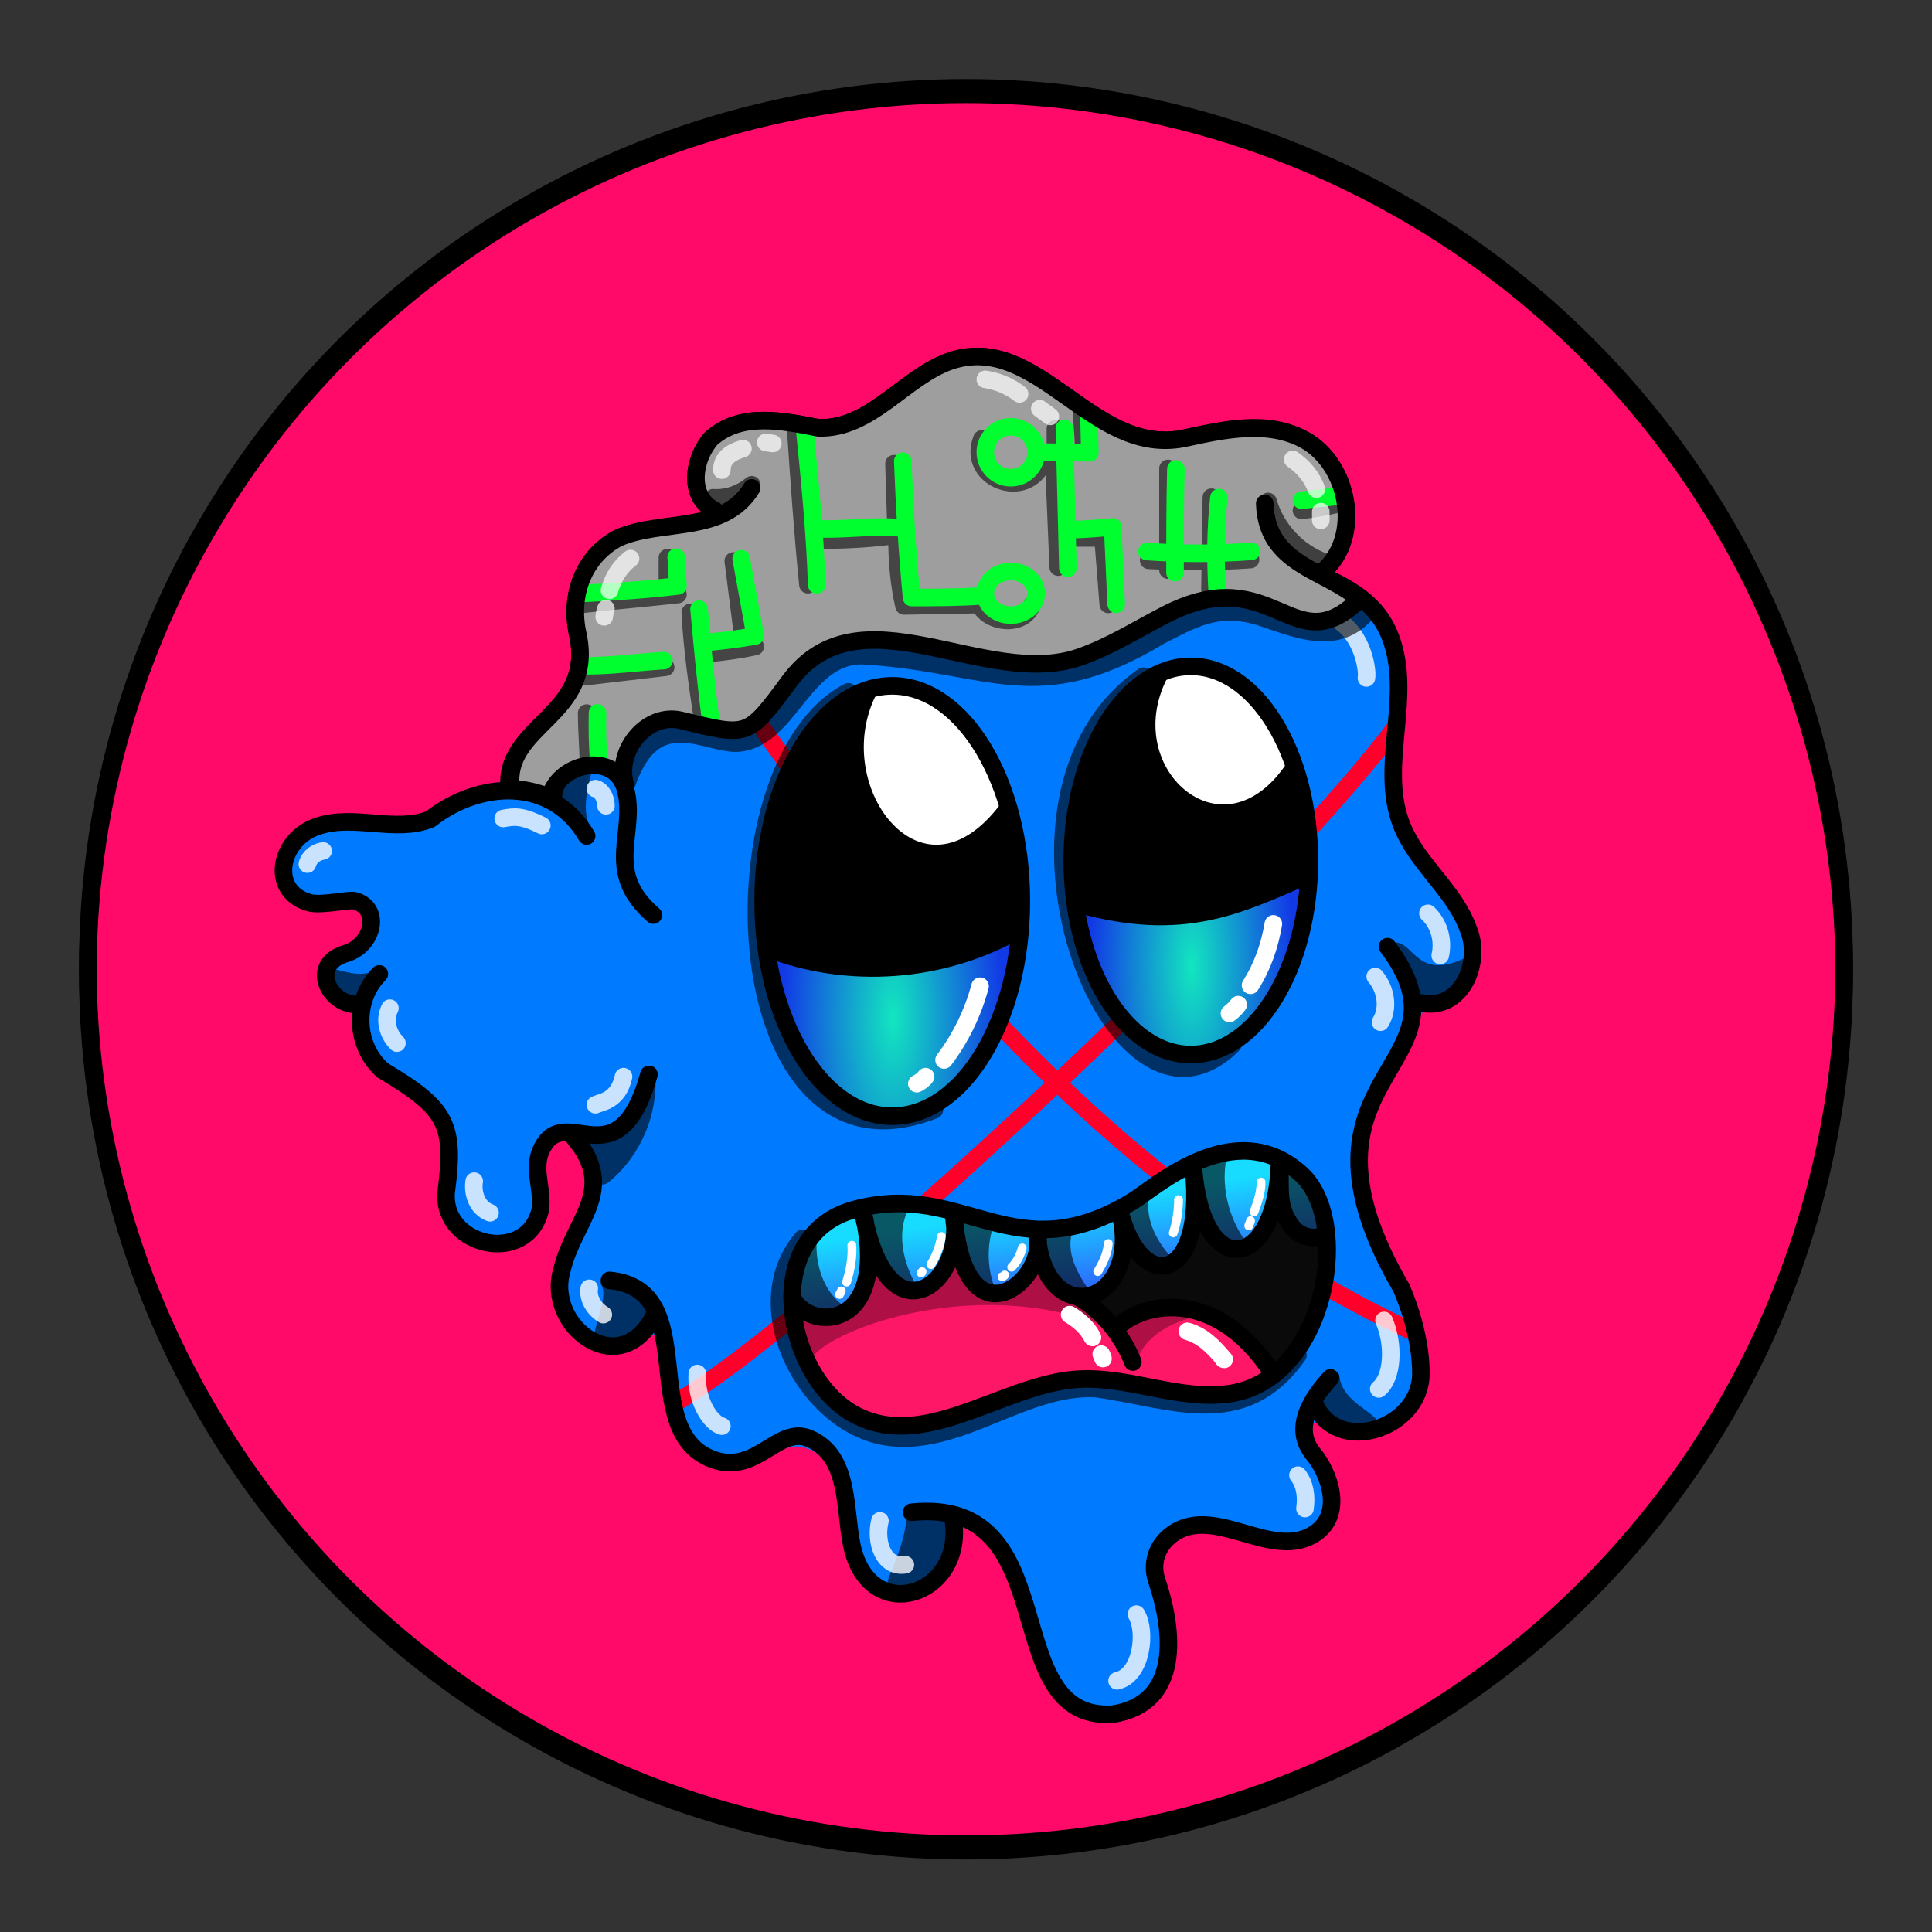 <svg version="1.1" id="Layer_1" xmlns="http://www.w3.org/2000/svg" x="0" y="0" viewBox="0 0 1100 1100" style="enable-background:new 0 0 1100 1100" xml:space="preserve" xmlns:xlink="http://www.w3.org/1999/xlink"><rect x="0" y="0" width="1100" height="1100" fill="#333333" stroke="none"/><style type="text/css">.st304{fill:#FF0A68;stroke:#000000;stroke-width:10;stroke-linecap:round;stroke-linejoin:round;stroke-miterlimit:10;}</style><circle class="st304" cx="550" cy="553.7" r="500"/><style>.st71{fill:none;stroke:#ff002b;stroke-width:10;stroke-linecap:round;stroke-linejoin:round;stroke-miterlimit:10}</style><g id="X"><path d="M533 210.7c-68 59.6-71 20-121 36.5-19.6 10.9-14 30-9.7 39.6 11 23-51 9-69 40.3-10 18 .1 42-7.5 61.8-9 19.6-34 35-37 52.2-43 48-154 7-119 70.4 6 11 33-6 39 9.1 7 17.5-39 29-21 46.7 18 5 21 39.9 57 63.2 14 20 3 51 19 69.1 35.8 38 46-25 41-34.3 4-39 44-11 22 38.7-23 52 11 74 36.5 56.6 24-9 13 39 23 50.9 19.5 37 55 12 67 12 18 1 28 22 29.8 40.3 6.5 63 54 46 59 8 15.5-34 45 49 47 59.9 11 73 69 42 71 17.9 3-54-3-60.1 2-68.3 18.5-31 71 13 90.8-15.5 14-19.7-31-63.5 8-55.4 94 19 19-101 14-120.4-9-35.5 14-106 47-121.7 18-9 17-35.5 7-52.8-9.5-17-25-30.6-31-48.9-13.5-54 22-102-36-133.3-5-3-7-9.5-4-14.4 17-26 1-66-32-71.4-22-3-44 9-66.5 6.3-43.4-4.8-79.5-74.1-126.4-43.1z" style="fill:#007bff"/><path class="st71" d="M363 306.9C477 487 608 667 806 759"/><path class="st71" d="M795 413.5C715 519.6 458 757 384 799"/></g><style>.st40{fill:none;stroke:#000;stroke-width:10;stroke-linecap:round;stroke-linejoin:round;stroke-miterlimit:10}.st98{opacity:.6;enable-background:new}</style><g id="Outline"><path class="st98" d="M793 537c-1 .7-1 2-.5 3 5 10 11 35 25 30 8-2 21-13 18-22.4-.5-1-2-2-3-1.5-26 12-28-11-39-9.4v.3zm-34 274.5c6 5 26 8 25-3-6-7-20.6-12-21.5-26C750 772 744 803 759 811.5zm-219.3 52s1 .5 1 .8c9 13.5-3 36-18 40-34 6-9-6-6-44 .3-5.3 22.3 2.7 23 3.2zM342 731c5 7-4 22-4 33 8 13 29.6-5 33-14.9 2-12-17-21-28-20.2-1 .1-1 1.1-1 2.1zm31-120.2c2 23-8 47-26 61.9-13 10.9-17.5-30.6-8-27.9 6 4.2 28-18.8 34-34zm-157-59.9c-8 6-17 3-25 1-11 5 4 20 13.5 16 5-4 12-9 12-15.7-.5-.2-1.5-.2-.5-1.3zM337 473c-6-10-3-23 0-34 0-1 0-2-.6-2-9-9-23 11-19.8 20.7C318 463 338 475 337 472.8v.2z"/><path class="st98" d="M326 392c-2 29 24 45 7 44-7 2-14 1-15 11-1 11-24 0-24.5-1.3C285 433 317 404.5 326 392zm103-118c-9.9-4-16-16-18-25-4-6-9.9 1-11 6-7 54 29.5 28 29 19zm293 9c16 21 29.5 12 40 20.7 3 4 1 9.6-1 14-3 9-13 9-20 4.1-14.5-5.8-22-22.2-19-38.8z"/><path class="st40" d="M347 729c53.5 5 15 86 59 102 25 9 37-19.8 55-11.9 23 10.1 19.6 40 24 60.7 9.6 46 63 29.6 58-12.8"/><path class="st40" d="M519 861c89-9 47.5 119 114.5 115 39-6 35-47 25-76.5-3-9 0-18.5 7-24.5 24.5-21 59 15.5 84-2.5 15-11 8-33-2-45-12-15 0-32 10-43"/><path class="st40" d="M790 539c53 69.8-64 71 8 194.5 6 14 11 32 11 48.5 0 32-49 47.5-61 16"/><path class="st40" d="M721 287c2 51 64 31 74 88 6 34-11.5 71 7 103 10 18 27 31.5 34 51 8 19-4 47-27 42"/><path class="st40" d="M407 290.6c-16-8-12-29.9-2-41 17-15 40.5-10 61-6 29.8 1 49-29 75-38 50-17 81 55 133 44 23-5 48-11 69 1 25 14 33 55 10 75"/><path class="st40" d="M428 278c-16 26.5-51 17.5-76 28.5-20 10.5-28 33-23 55 10 47-43 51-39 88m25 4.5c1.5-23 35-26 41-5 7 25-13 47 16 72"/><path class="st40" d="M334 476c-20-34-61-31.5-89-9.6-20 8-43-3-64 4-22 7-28 37-5 43.5 6.5 2 23-2 26-1 15 4 11 25-5 30-21 6-10 29 6 29"/><path class="st40" d="M216 554.5c-15 15-14 41 2 55 37 22 41 31 36 69.7-2 31 46 41 53.5 10 2-10.8-4-22 0-33 13-32 44 20 62-44.5"/><path class="st40" d="M327 647.9c25 29.7-.5 47-7 75-10 32.5 34 65 53 25"/><path d="M729 262.5c9 4 16 13 18 22.5m-193-68c12.5 2 24.5 8 34 16m9 9 3 3m-163 10c-5.5-.9-12 .6-15.5 4M362 319.6c-9 2-14 10.7-16 19M339 449c4 1 6 6 6 9.8M308.5 470c-12-6-16-5-22-4M175 492c1-4 5-7 9-7.5m38 89.5c-4 8 0 16 4 19.9m44 78.6c-1 6 1 15 9 18m76-77.5c-3 14-13 14.5-16 16m4.5 119.5c-5-3-9-9-8-15M397 782c-1 14.5 7 28 14 30m90 53.9c-3 12 2 27 14.5 25M636 957c14-3 17-28 11-38m96-60.1c1-7 0-14-4-19m46-49.1c8-6.5 9-25 3-39M786 582c5-8 3-19-3-26m37-12c2-8.5-.6-18-7-24m-56-169c18 6 22 30 21 35" style="opacity:.788;fill:none;stroke:#fff;stroke-width:10;stroke-linecap:round;stroke-linejoin:round;stroke-miterlimit:10;enable-background:new"/></g><style>.st16,.st40{fill:none;stroke:#fff;stroke-width:10;stroke-linecap:round;stroke-linejoin:round;stroke-miterlimit:10}.st40{stroke:#000}</style><g id="Uhhh"><path d="M454 750c44 128 108 11 219.5 40 76 19.7 48-35-2.5-47.9-89 0 43 77-80.5-18.3-16 19-37.5 19-45.5-6-18 19.6-34 13-46 5-1-.8-3 0-3 1 0 21.2-24 27.2-42 26.2z" style="fill:#fe1767"/><path d="M462 774c6-15 91-49 167-19 2.5-13-29.5-23-39-35-7 23-37 17-48.5-4.9-1 16-22 32-45 3-4 29-19 35-46 29L462 774zm185 2c4-16 23-25 38-27-16-8-37-5-48 9.5l10 17.5z" style="fill:#ae0f45"/><path class="st16" d="M609 748.5c5 3 9.9 7 13 13m5 9.5c.5 1 1 2 1 2.5"/><path d="M622 740c19 37 31-26 106 38 59-75 17-63-1-91-18 49.8-38 12-46 2.6 0 27.5-16 45.5-38 19.9 2 14.5-8 22.5-21 30.5z" style="fill:#0a0a0a"/><linearGradient id="SVGID_00000139981180508707222230000012447543696721124522_" gradientUnits="userSpaceOnUse" x1="599.092" y1="-379.014" x2="612.092" y2="-295.014" gradientTransform="translate(0 1066)"><stop offset="0" style="stop-color:#17dcff"/><stop offset="1" style="stop-color:#3a17ff"/></linearGradient><path style="fill:url(#SVGID_00000139981180508707222230000012447543696721124522_)" d="M453 740.5c16 23 48.5 4 43.5-21.5 19 27 42 19.8 49-9.9 9 59.6 39 13 46 6.9 22 55 46 .5 52-10.5 14 38 30.9-1 38-14 13 29.5 37 17 46-7.5 3 10 15.5 29 26 18 6-21-19.5-76-88.5-30.2-71 71.2-205.1-44.8-212 68.7z"/><path d="M465 706c-1 14 4 29.9 16 38-18 8-29.6-3-30.8-9m67.8-48.1c-8 14-4 32 4 45.5-19-3-25-28-27-44m71 8.6c-4.5 12-4 26 1 38-16-5-20-26-19.8-41.5M611 700c-5 13 3 26 10 36-17.5 4-27-19-28-33m61-22c-2 14 5 27 14.5 36.5-16 3.5-25-15-28-28v1M699 656c-4.5 18 0 37 11 52-20 .5-27-30-27-46m51 3.5c-11.5 39.7 35 55 18 14" style="opacity:.6;enable-background:new"/><path class="st16" d="M676 758c9 2.5 15 9 21 16 0 0-.5 0-.7-.5"/><path d="M718 673c0 6-2 11.5-4 17m-2 5c0 .9-1 2-1 3m-40-15c0 6-1 13-3 19m-37 6c-.5 6-3 11-6 16m-43-13.5c-1 4-3 8-6 11m-4 4.4c0 .5-1 .9-1.5 1M536 704c-1 6-3 11-6 16m-5 4s0 .6-.5.8M485 709c.5 7-1 14.5-3 21m-3 5c0 .8-1 1.5-1 2" style="fill:none;stroke:#fff;stroke-width:5;stroke-linecap:round;stroke-linejoin:round;stroke-miterlimit:10"/><path class="st40" d="M487 688.5c-54 14-41 93-2 116 39.5 23 84-15 126-19 30.6-3 61 13 91 7.7 54-9.8 68-99 38.5-125-38-34-84 9-96 16C577 725 549 672 487 688.5z"/><path class="st40" d="M451 738.5c9 20 57 20 40-49.9 14 78 59 42 52 3 6 77 54 37 47.5 11.3 4 56 61 41 47-13.5 12 48 49 41.5 42-24 5 64 47 59 49-2.9 1 13-2 24 7 35.8 4 5.5 12 8 18 5"/><path class="st40" d="M614 738.5c14 8 25 22 31 37"/><path class="st40" d="M635 757c12-14 55-27 89 24"/><path d="M457 705c-34 39 3 109 51 113.5 39.9 4 76-30 116-27.9 43 6 84 25 115-19" style="opacity:.6;fill:none;stroke:#000;stroke-width:10;stroke-linecap:round;stroke-linejoin:round;stroke-miterlimit:10;enable-background:new"/></g><style>.st40{fill:none;stroke-width:10;stroke-linecap:round;stroke-linejoin:round;stroke-miterlimit:10;stroke:#000}.st102{fill:#fff}</style><g id="big_eyes"><ellipse class="st102" cx="678" cy="489.9" rx="67.5" ry="110.5"/><ellipse class="st102" cx="508" cy="513" rx="73.5" ry="122.5"/><radialGradient id="SVGID_00000065789191343214124940000013387809796566389911_" cx="508.413" cy="417.605" r="62.802" gradientTransform="matrix(1 0 0 -2.595 0 1663.197)" gradientUnits="userSpaceOnUse"><stop offset="0" style="stop-color:#12e6bf"/><stop offset="1" style="stop-color:#1239e6"/></radialGradient><path style="fill:url(#SVGID_00000065789191343214124940000013387809796566389911_)" d="M439 540.2C463 707 597 621.5 575.5 524L439 540v.2z"/><radialGradient id="SVGID_00000061441783641086741920000007150631355785008026_" cx="678.644" cy="440.767" r="57.921" gradientTransform="matrix(1 0 0 -2.657 0 1721.31)" gradientUnits="userSpaceOnUse"><stop offset="0" style="stop-color:#12e6bf"/><stop offset="1" style="stop-color:#1239e6"/></radialGradient><path style="fill:url(#SVGID_00000061441783641086741920000007150631355785008026_)" d="M614 514.3c17 129.5 125.5 104 129-14.8L614 514v.3z"/><path d="M653 389.6c-34 27-49 78-39 119 38.5 36 131 0 130.8-17.5 0-17-2-35-6-51.4-5-7-12 29-53 22-34.8.3-36.8-50.2-32.8-72.1zm-164 7.9c-42 18-70 107-46 143.9 42.5 15.5 97 13 135.5-12 8-22-.6-47-5-68.8C518 526 475 459 489 397.5z"/><ellipse class="st40" cx="508" cy="513" rx="73.5" ry="122.5"/><ellipse class="st40" cx="678" cy="489.9" rx="67.5" ry="110.5"/><path class="st40" d="M494.5 393c-29 57 29.9 133 79 68m86.5-77c-29 57 37 113.5 77 53M437 540c46 18 100 14 143-10.8m35-14.2c58 16 89 1 128-16"/><path d="M483 393.9c-81 42.5-70.5 285.5 49 238M651 385c-99 69-17 278 51 209.6" style="opacity:.6;enable-background:new;stroke:#000;fill:none;stroke-width:10;stroke-linecap:round;stroke-linejoin:round;stroke-miterlimit:10"/><path d="M725 526c-2 12-6 24-13 35m-7 11c-1.5 2-3 3.5-5 5m-142-15.5c-4 15-11 29.5-20.5 42M527 613c-1 1.5-3 3-5 4" style="fill:none;stroke:#fff;stroke-width:10;stroke-linecap:round;stroke-linejoin:round;stroke-miterlimit:10"/></g><style>.st231,.st263{fill:none;stroke:#000;stroke-width:10;stroke-linecap:round;stroke-linejoin:round;stroke-miterlimit:10}.st263{stroke:#00ff2f}</style><g id="Layer_64"><path d="M290.6 446.8c8 0 15 3 22 6 0 0 10-15 15-16.6 6-2 24 2 24.5 1 16-27.5 30-34 56.5-23.9 13 5 25.5-5 33.5-14.3 39.7-75 116-2.5 177-25.7 15.5-6 29.9-14 45-21.1 48-30.8 72 20.8 110.9-11.6-5-6-11.5-10-19-14.3 47-118.3-92-70.3-118-81-33-14-67-61.5-102.5-37.9-69.7 46-67.5 34-110 32.1-26 5-37 36-18 55-47 20-83-11-77 80.3-4.5 28.2-35.5 43.2-39.9 72z" style="fill:#9e9e9e"/><path d="M741 290.6c7-.9 14-2 21-3.7M334 406c0 9 .8 18 1 27m44-53.1-46 5.4m47-67.8v13.7m6 7.3c-18 2-36 3.5-54 5.5m61 4.7c1 20 4 40.6 7 60.7m4-37.4c10-1 17-2 26-3.9m-12.5-48.7 5 39.4M453 243.9c2 29.7 4 59 7 89m8-25.4c15 0 29.7-.9 44-3m-3-40.5 1 32m.7 9.5c0 13 1 26.5 4 39.5 0 0 43-.9 43-.7 5 10.8 25.5 13 29.9 0M559 249.9c-9 23 26 36 35 12.8l6 .6 2.5 59.6m8.5-16.6h17l3 37.8m-30.1-100v10.1m15.1-19.3c0 6 .8 12.5 1 18.8m48 13v57.9m24.7-41.5-.8 52.4M654 319c19 1 39 1 58-.4" style="stroke:#454545;fill:none;stroke-width:10;stroke-linecap:round;stroke-linejoin:round;stroke-miterlimit:10"/><path class="st263" d="M398 346.8c2 22 4 44 7 65.8m-4-46.7c9.7-1 19-2 29-3.8l-8-44m36-75.1c3 29.9 6 60 7 90m.5-31.9c16 .6 31-2 47-.6m1.5-37.9c1 26 2.5 51 5 77.6 13.5 0 27 0 40.6-1"/><circle class="st263" cx="575.5" cy="257.5" r="14.5"/><ellipse class="st263" cx="575.5" cy="337.8" rx="14.5" ry="12.4"/><path class="st263" d="m593.5 257.4 27 .4-.5-22.1m-14 8.2 2 79.6m156-41.2-23 2.5m-47-1.5c-2 18-2 35.5-1 53.3"/><path class="st263" d="M712.5 313.9c-19.8 1.5-39.7 1.5-59.5.1"/><path class="st263" d="M669 326c0-19.8 0-39.5.5-59m-60 34.5c8 0 16-.8 24-1.5l2 44M331 337.9c19-1 36-2 55-4.3l-1-16.4m-44 116.7c-.9-9-1-19-.8-28m-7.2-26.8c16 0 29-2 45-3"/><path d="M722 285.5c4.5 16 17 29 32 34.5m-326-44c-6 5-14 8-22 7.4m-49 162.4c16-46 46-20.9 64-22.8 29-3 37-52 72-49.6 71 4.6 98 30.6 167.5-11.4 18-9 33-19 59-10.1 20.5 7 42.5 16 59-3.5" style="opacity:.6;stroke:#000;enable-background:new;fill:none;stroke-width:10;stroke-linecap:round;stroke-linejoin:round;stroke-miterlimit:10"/><path d="M736 261.6c6 4 11 10 13.5 16.9m2.5 12.8v5M561 216c7 1 14 4 19.5 8.3m11.5 8.4 6 4.4m-187 30.6c0-6.5 4.5-10 12-12.3m13-3.5 4 .6M359 318c-6 4.5-10 11-12 18.1m-2 10.4c-.5 1.5-.8 3-1 4.7" style="opacity:.71;stroke:#fff;enable-background:new;fill:none;stroke-width:10;stroke-linecap:round;stroke-linejoin:round;stroke-miterlimit:10"/><path class="st231" d="M355.5 444.8c-4-19 13.5-39 32-34.7 39 9.5 38 10 62-22.3 40-54 111 5 165-13.6 17.5-6 33-16 49.8-24.6 61-31 72 29 109.8-8.4-19.8-17-53-19.5-54-54.6"/><path class="st231" d="M407 290.6c-16-8-12-29.9-2-41 17-15 40.5-10 61-6 29.8 1 49-29 75-38 50-17 80.5 54.5 133 44 23-5 48-10.5 69 1 25 14 33 55 10 75"/><path class="st231" d="M428 277.8c-16 26.5-51 17.5-76 28.5-20 10.5-28 33-23 54.8 10 47-43 51-38 88.1 7.5 0 15 2 22 4.7 5-19 34-26 43-7"/></g><circle cx="550" cy="550" r="500" style="fill:none;stroke:#000;stroke-width:10;stroke-linecap:round;stroke-linejoin:round;stroke-miterlimit:10"/></svg>